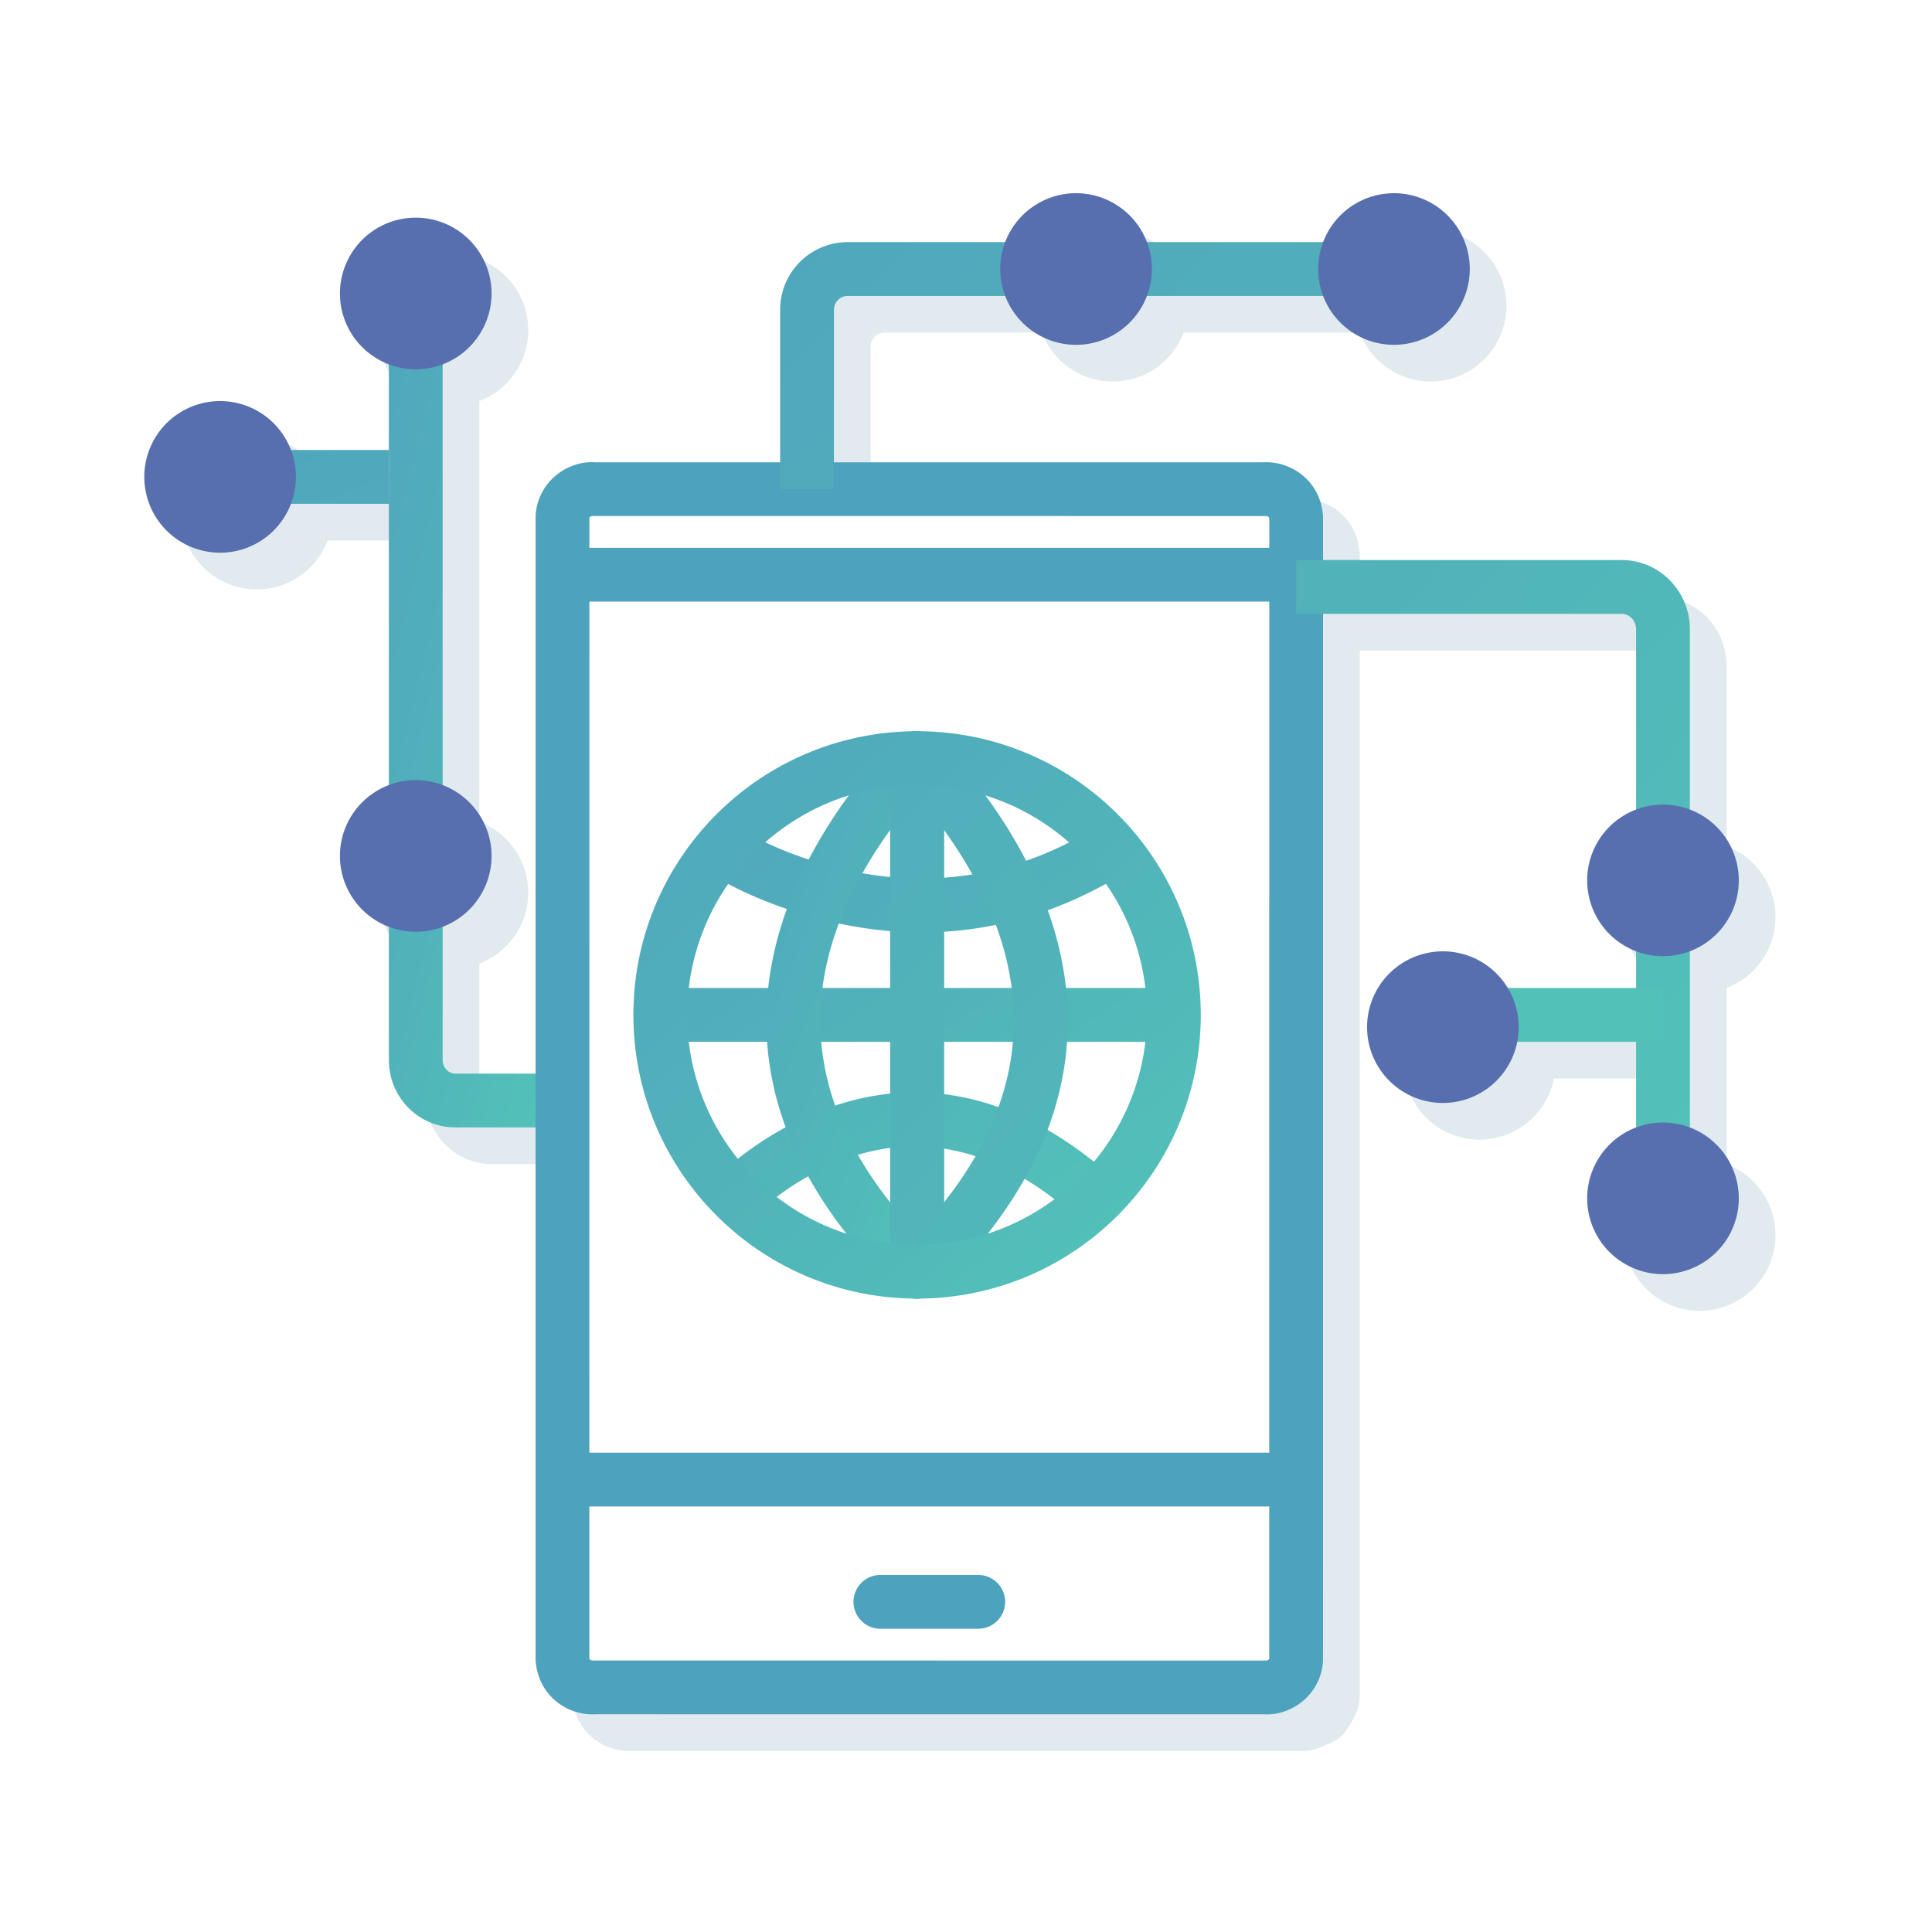 <svg xmlns="http://www.w3.org/2000/svg" width="79" height="79" viewBox="0 0 79 79">
    <defs>
        <linearGradient id="a" x1="-8.056%" x2="92.887%" y1="-15.1%" y2="96.378%">
            <stop offset="0%" stop-color="#4FA4BD"/>
            <stop offset="57%" stop-color="#51B3BA"/>
            <stop offset="100%" stop-color="#52C2B8"/>
        </linearGradient>
    </defs>
    <g fill="none" fill-rule="nonzero">
        <g fill="#E1EAEF">
            <path d="M21.9 45.4v2.2h-1.786c-1.505 0-2.714-1.24-2.714-2.755V15.5h2.2v29.345c0 .313.236.555.514.555H21.9zM53.4 46.316l.002-23.614a.098.098 0 0 0-.036-.068.151.151 0 0 0-.108-.034 1.1 1.1 0 1 1-.132-2.196 2.351 2.351 0 0 1 1.682.569c.468.406.753.981.792 1.664v44.577l-.001 2.19c-.024.486-.247.945-.631 1.452a1.1 1.1 0 0 1-.33.29c-.55.314-1.032.478-1.446.451l-27.318-.002a2.35 2.35 0 0 1-1.69-.577 2.297 2.297 0 0 1-.783-1.614 1.1 1.1 0 1 1 2.198-.108.098.098 0 0 0 .035.068c.028.024.067.038.174.033l27.45.002c-.026-.001.01-.018.094-.06.027-.034.042-.045.046-.023l.002-23zM35.6 18.898h-2.2V14.17a2.766 2.766 0 0 1 2.762-2.769H56.5v2.2H36.162a.566.566 0 0 0-.562.57v4.728z"/>
            <path d="M54.5 26.6v-2.2h13.309c1.548 0 2.791 1.277 2.791 2.838V48.5h-2.2V27.238c0-.359-.272-.638-.591-.638H54.5z"/>
            <path d="M62.5 44.1v-2.2h7v2.2zM12.5 22.1v-2.2h4.9v2.2zM69.5 53.6a3.1 3.1 0 1 1 0-6.2 3.1 3.1 0 0 1 0 6.2zM69.5 40.6a3.1 3.1 0 1 1 0-6.2 3.1 3.1 0 0 1 0 6.2zM18.5 16.6a3.1 3.1 0 1 1 0-6.2 3.1 3.1 0 0 1 0 6.2z"/>
            <path d="M60.5 46.6a3.1 3.1 0 1 1 0-6.2 3.1 3.1 0 0 1 0 6.2zM18.5 39.6a3.1 3.1 0 1 1 0-6.2 3.1 3.1 0 0 1 0 6.2zM10.5 24.1a3.1 3.1 0 1 1 0-6.2 3.1 3.1 0 0 1 0 6.2zM58.5 15.6a3.1 3.1 0 1 1 0-6.2 3.1 3.1 0 0 1 0 6.2zM45.5 15.6a3.1 3.1 0 1 1 0-6.2 3.1 3.1 0 0 1 0 6.2z"/>
        </g>
        <path fill="url(#a)" d="M18 36.9v2.2h-4.386c-1.505 0-2.714-1.24-2.714-2.755V7h2.2v29.345c0 .313.236.555.514.555H18z" transform="translate(5 7)"/>
        <path fill="#4DA2BE" d="M51.9 62.876l.001-41.673a.098.098 0 0 0-.035-.068c-.028-.024-.067-.037-.174-.033l-27.45-.002a.151.151 0 0 0-.108.035c-.022.02-.034.044-.034.015l-.002 46.647a.098.098 0 0 0 .036.068c.028.024.067.037.174.033l27.45.002c.041.002.08-.011.108-.035.022-.019.034-.042.034-.007v-4.982zm2.198 5.052a2.298 2.298 0 0 1-.79 1.599c-.464.402-1.069.606-1.616.57l-27.318-.001a2.351 2.351 0 0 1-1.682-.57c-.468-.405-.753-.98-.792-1.663l.001-46.768c.03-.621.314-1.203.783-1.614.464-.407 1.072-.614 1.624-.579l27.318.002a2.35 2.35 0 0 1 1.69.577c.47.411.752.993.784 1.668v41.727l-.002 5.052z"/>
        <path fill="url(#a)" d="M22 35.6v-2.2h21v2.2zM24.42 28.935l1.16-1.87c.074.046.24.14.489.265.428.216.924.434 1.479.637 3.804 1.397 7.916 1.397 11.9-.918l1.105 1.902c-4.62 2.685-9.396 2.685-13.764 1.082-1.096-.403-1.906-.811-2.369-1.098zM26.028 42.566l-1.576-1.536c.428-.439 1.182-1.06 2.22-1.677 3.806-2.263 8.154-2.464 12.523.74.366.27.73.56 1.092.876l-1.446 1.658c-.315-.275-.631-.528-.947-.76-3.582-2.627-6.993-2.47-10.099-.623-.5.297-.947.616-1.331.933a6.141 6.141 0 0 0-.436.389z" transform="translate(5 7)"/>
        <path fill="url(#a)" d="M33.6 45c0 .97-1.166 1.466-1.864.791-6.672-6.444-6.672-13.248-2.655-19.365a19.56 19.56 0 0 1 1.821-2.362c.378-.42.679-.716.862-.881.708-.638 1.836-.136 1.836.817v21zm-2.2-18.061c-.163.223-.323.455-.48.694-3.062 4.663-3.433 9.586.48 14.532V26.939z" transform="translate(5 7)"/>
        <path fill="url(#a)" d="M34.08 27.633c-.157-.239-.317-.47-.48-.694v15.226c3.913-4.946 3.542-9.869.48-14.532zM31.4 45V24c0-.953 1.128-1.455 1.836-.817.183.165.484.462.862.88a19.56 19.56 0 0 1 1.821 2.363c4.017 6.117 4.017 12.92-2.655 19.365-.698.675-1.864.18-1.864-.791zM29.1 13h-2.2V5.67a2.766 2.766 0 0 1 2.762-2.77H50v2.2H29.662a.566.566 0 0 0-.562.57V13zM48 18.1v-2.2h13.309c1.548 0 2.791 1.277 2.791 2.838V40h-2.2V18.738c0-.359-.272-.638-.591-.638H48z" transform="translate(5 7)"/>
        <path fill="url(#a)" d="M56 35.6v-2.2h7v2.2zM6 13.6v-2.2h4.9v2.2z" transform="translate(5 7)"/>
        <path fill="#4DA2BE" d="M23 24.6v-2.2h30v2.2zM23 61.6v-2.2h30v2.2z"/>
        <path fill="#586FAF" d="M68 39.1a3.1 3.1 0 1 1 0-6.2 3.1 3.1 0 0 1 0 6.2zM68 52.1a3.1 3.1 0 1 1 0-6.2 3.1 3.1 0 0 1 0 6.2zM17 15.1a3.1 3.1 0 1 1 0-6.2 3.1 3.1 0 0 1 0 6.2zM59 45.1a3.1 3.1 0 1 1 0-6.2 3.1 3.1 0 0 1 0 6.2zM9 22.6a3.1 3.1 0 1 1 0-6.2 3.1 3.1 0 0 1 0 6.2zM57 14.1a3.1 3.1 0 1 1 0-6.2 3.1 3.1 0 0 1 0 6.2zM17 38.1a3.1 3.1 0 1 1 0-6.2 3.1 3.1 0 0 1 0 6.2zM44 14.1a3.1 3.1 0 1 1 0-6.2 3.1 3.1 0 0 1 0 6.2z"/>
        <path fill="url(#a)" d="M32.5 46.1c-6.407 0-11.6-5.193-11.6-11.6s5.193-11.6 11.6-11.6 11.6 5.193 11.6 11.6-5.193 11.6-11.6 11.6zm0-2.2a9.4 9.4 0 1 0 0-18.8 9.4 9.4 0 0 0 0 18.8z" transform="translate(5 7)"/>
        <path fill="#4DA2BE" d="M36 66.6a1.1 1.1 0 0 1 0-2.2h4a1.1 1.1 0 0 1 0 2.2h-4z"/>
    </g>
</svg>
